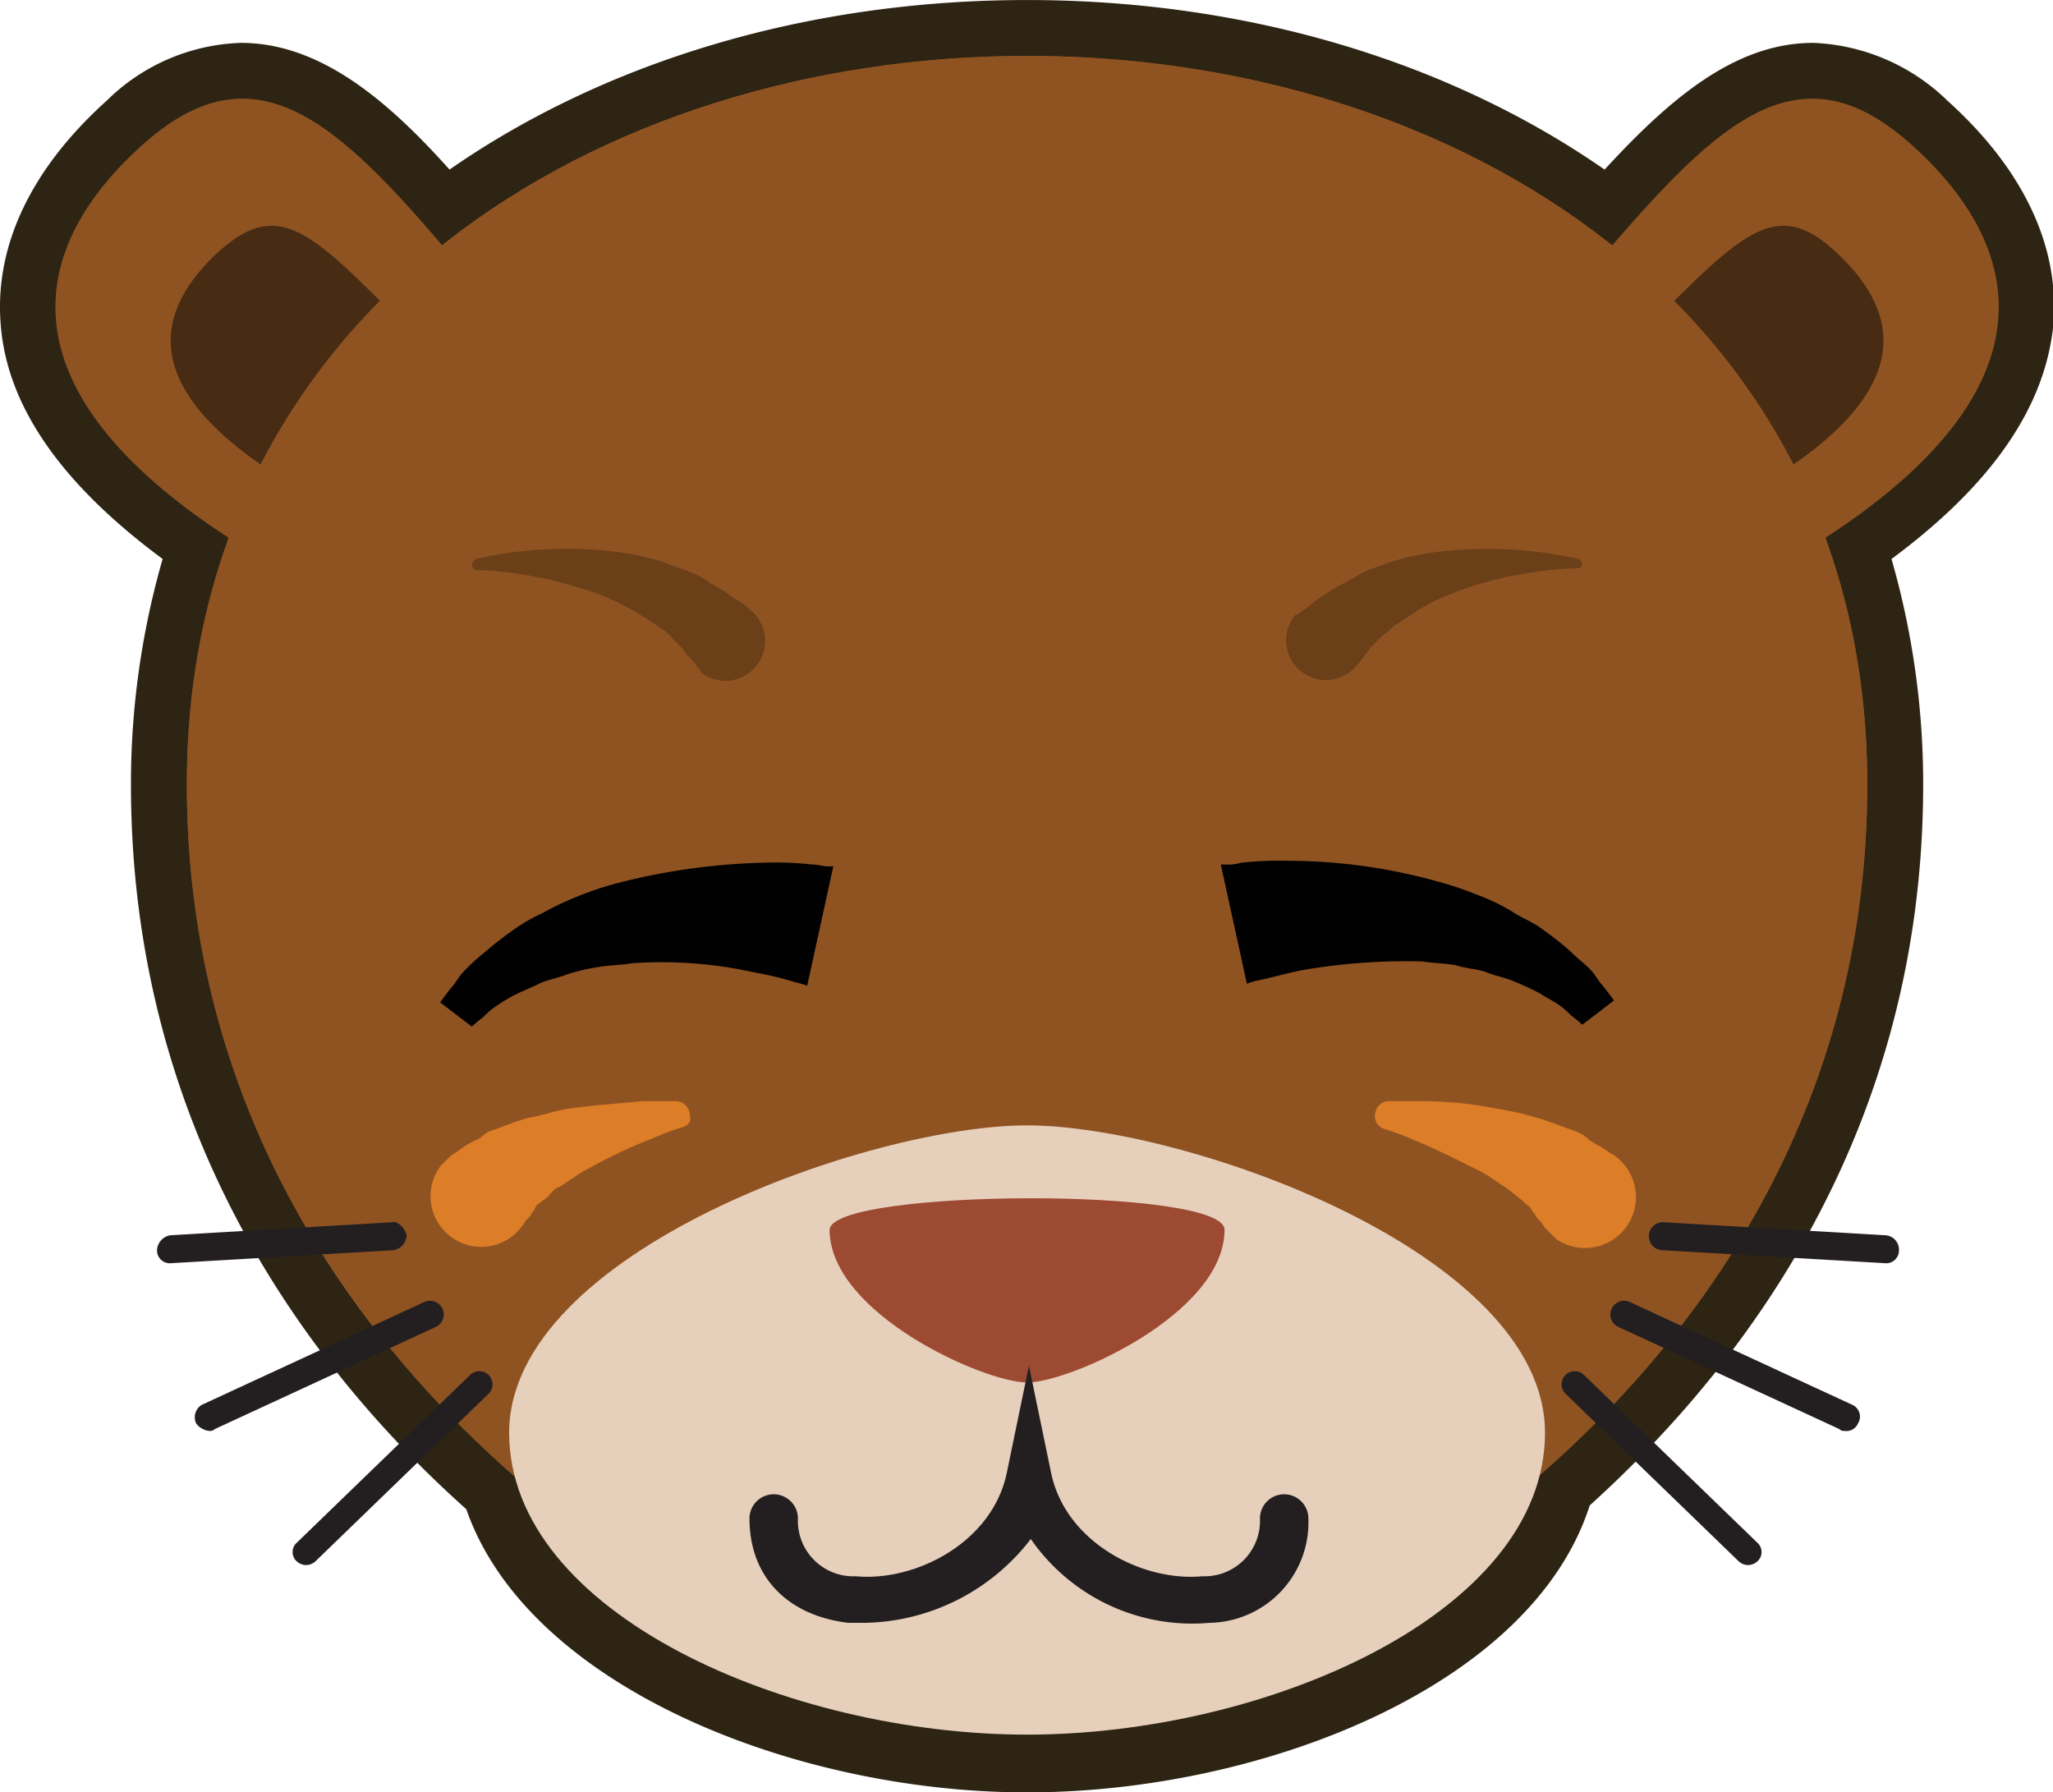 <?xml version="1.0" standalone="no"?><!DOCTYPE svg PUBLIC "-//W3C//DTD SVG 1.1//EN" "http://www.w3.org/Graphics/SVG/1.1/DTD/svg11.dtd"><svg class="icon" width="200px" height="174.60px" viewBox="0 0 1173 1024" version="1.1" xmlns="http://www.w3.org/2000/svg"><path d="M1112.658 57.48a116.227 116.227 0 0 0-76.64-32.998c-44.707 0-81.963 31.933-119.218 72.383-90.478-62.802-206.503-96.865-329.979-96.865s-239.501 34.062-329.979 96.865c-36.191-40.449-74.511-72.383-119.218-72.383a114.183 114.183 0 0 0-76.64 32.998c-42.578 38.32-63.867 81.963-60.674 126.669 3.193 47.9 35.127 92.607 92.607 135.185a464.866 464.866 0 0 0-18.096 128.798c0 199.052 102.187 334.237 191.601 414.071 35.127 101.123 187.343 161.796 320.399 161.796 134.121 0 288.466-60.674 321.464-163.925 88.349-79.834 190.536-213.954 190.536-411.942a464.845 464.845 0 0 0-18.096-128.798c57.48-42.578 88.349-87.285 92.607-135.185 3.193-44.707-18.096-88.349-60.674-126.669z" fill="#2D2413" /><path d="M907.23 156.474c-68.125 80.898-64.931 141.572-11.709 184.15s55.351 25.547 146.894-32.998c133.056-86.22 114.96-167.119 48.965-225.663s-112.832-9.58-184.15 74.511z" fill="#8F5322" /><path d="M927.444 201.181c-55.351 54.287 5.322 118.154 72.383 79.834 94.736-54.287 88.349-100.058 50.029-136.249-37.256-35.127-56.416-9.58-122.412 56.416z" fill="#472B13" /><path d="M266.421 156.474c68.125 80.898 64.931 141.572 11.709 184.15s-55.351 25.547-146.894-32.998c-133.056-86.22-114.96-167.119-48.965-225.663s113.907-9.58 184.15 74.511z" fill="#8F5322" /><path d="M246.196 201.181c55.351 54.287-5.322 118.154-72.383 79.834-94.736-54.287-88.349-100.058-50.029-136.249 38.331-35.127 56.426-9.58 122.412 56.416z" fill="#472B13" /><path d="M106.754 448.133c0-271.435 235.243-416.2 480.067-416.2s480.067 144.765 480.067 416.2c0 370.428-381.073 538.611-482.195 538.611-100.058-1.064-477.938-169.247-477.938-538.611z" fill="#8F5322" /><path d="M106.754 448.133c0-271.435 235.243-416.2 480.067-416.2s480.067 144.765 480.067 416.2c0 370.428-381.073 538.611-482.195 538.611-100.058-1.064-477.938-169.247-477.938-538.611z" fill="#8F5322" /><path d="M1077.542 721.696l-127.734-7.451a8.005 8.005 0 1 1 1.064-15.967l126.669 7.451a8.228 8.228 0 0 1 7.451 8.516 7.281 7.281 0 0 1-7.451 7.451zM1054.113 817.497a3.907 3.907 0 0 1-3.193-1.064l-126.669-58.545a7.856 7.856 0 0 1 7.451-13.838l126.669 58.545a7.377 7.377 0 0 1 3.193 10.644 7.121 7.121 0 0 1-7.451 4.258zM998.762 894.137a8.132 8.132 0 0 1-5.322-2.129l-98.994-95.8a7.526 7.526 0 0 1 10.644-10.644l98.994 95.8a7.111 7.111 0 0 1 0 10.644 8.132 8.132 0 0 1-5.322 2.129z" fill="#231F20" /><path d="M97.174 721.696a7.281 7.281 0 0 1-7.451-7.451 9.037 9.037 0 0 1 7.451-8.516l126.669-7.451c3.193-1.064 7.451 3.193 8.516 7.451a9.037 9.037 0 0 1-7.451 8.516l-127.734 7.451zM119.538 817.497a10.772 10.772 0 0 1-7.451-4.258 8.271 8.271 0 0 1 3.193-10.644l126.669-58.545a7.856 7.856 0 0 1 7.451 13.838l-126.669 58.545a3.917 3.917 0 0 1-3.193 1.064zM174.889 894.137a8.132 8.132 0 0 1-5.322-2.129 7.111 7.111 0 0 1 0-10.644l98.994-95.8a7.526 7.526 0 0 1 10.644 10.644l-98.994 95.8a8.143 8.143 0 0 1-5.322 2.129z" fill="#231F20" /><path d="M398.423 381.073a23.631 23.631 0 0 0-4.258-5.322 23.248 23.248 0 0 1-4.258-5.322l-5.322-5.322a23.088 23.088 0 0 0-7.451-6.387 74.682 74.682 0 0 0-9.58-6.387 147.884 147.884 0 0 0-22.353-11.709 238.437 238.437 0 0 0-48.965-12.773 170.567 170.567 0 0 0-23.418-2.129 3.396 3.396 0 0 1-3.193-3.193c0-1.064 1.064-2.129 2.129-3.193a234.413 234.413 0 0 1 78.769-4.258 149.172 149.172 0 0 1 29.805 6.387c4.258 2.129 9.58 3.193 13.838 5.322a41.301 41.301 0 0 1 11.709 6.387 93.576 93.576 0 0 1 10.644 6.387 22.279 22.279 0 0 0 6.387 4.258 38.32 38.32 0 0 1 5.322 4.258 22.779 22.779 0 0 1-27.676 36.191c-0.011-1.064-1.075-2.129-2.129-3.193zM745.423 348.075a23.609 23.609 0 0 0 5.322-4.258c2.129-1.064 4.258-3.193 6.387-4.258a93.576 93.576 0 0 1 10.644-6.387c4.258-2.129 7.451-4.258 11.709-6.387s8.516-3.193 13.838-5.322a149.108 149.108 0 0 1 29.805-6.387 238.309 238.309 0 0 1 78.769 4.258c1.064 0 2.129 2.129 2.129 3.193s-1.064 2.129-3.193 2.129a170.567 170.567 0 0 0-23.418 2.129 196.465 196.465 0 0 0-48.965 12.773 110.117 110.117 0 0 0-22.353 11.709l-9.58 6.387c-2.129 2.129-5.322 4.258-7.451 6.387l-5.322 5.322c-2.129 2.129-3.193 4.258-4.258 5.322a38.384 38.384 0 0 1-4.258 5.322 22.694 22.694 0 1 1-35.127-28.74c2.14 0 3.193-2.129 5.322-3.193z" fill="#6B3F18" /><path d="M882.748 818.561c0 103.252-159.667 172.441-295.917 172.441s-295.917-69.189-295.917-172.441 206.503-175.634 295.917-175.634 295.917 72.383 295.917 175.634z" fill="#E7D0BB" /><path d="M699.662 702.536c0 47.9-88.349 87.285-112.832 87.285s-112.832-39.385-112.832-87.285c1.054-23.418 225.663-24.482 225.663 0z" fill="#9D4A33" /><path d="M494.224 927.135h-9.58c-35.127-4.258-56.416-26.611-56.416-59.609a13.838 13.838 0 1 1 27.676 0 31.699 31.699 0 0 0 32.998 32.998c34.062 3.193 77.705-19.16 86.22-58.545l12.773-61.738 12.773 61.738c8.516 39.385 52.158 61.738 86.22 58.545a31.699 31.699 0 0 0 32.998-32.998 13.838 13.838 0 1 1 27.676 0 57.416 57.416 0 0 1-56.416 59.609 112.204 112.204 0 0 1-102.187-47.9 122.114 122.114 0 0 1-94.736 47.9z" fill="#231F20" /><path d="M697.523 493.904h3.193a26.462 26.462 0 0 0 8.516-1.064 214.231 214.231 0 0 1 27.676-1.064 318.174 318.174 0 0 1 84.091 11.709 183.437 183.437 0 0 1 22.353 7.451 118.015 118.015 0 0 1 20.225 9.58c6.387 4.258 12.773 6.387 18.096 10.644a182.021 182.021 0 0 1 14.902 11.709c4.258 4.258 8.516 7.451 11.709 10.644s5.322 7.451 7.451 9.58c4.258 5.322 6.387 8.516 6.387 8.516l-18.096 13.838a65.293 65.293 0 0 0-6.387-5.322 46.314 46.314 0 0 0-7.451-6.387c-3.193-2.129-7.451-4.258-10.644-6.387-4.258-2.129-8.516-4.258-13.838-6.387-4.258-2.129-10.644-3.193-15.967-5.322s-11.709-2.129-18.096-4.258c-6.387-1.064-12.773-1.064-19.16-2.129a349.373 349.373 0 0 0-70.254 5.322c-9.58 2.129-17.031 4.258-22.353 5.322a33.275 33.275 0 0 0-7.451 2.129zM461.215 563.094s-3.193-1.064-7.451-2.129a175.411 175.411 0 0 0-22.353-5.322 241.875 241.875 0 0 0-70.254-5.322c-6.387 1.064-12.773 1.064-19.16 2.129a111.267 111.267 0 0 0-18.096 4.258c-5.322 2.129-11.709 3.193-15.967 5.322s-9.58 4.258-13.838 6.387a93.576 93.576 0 0 0-10.644 6.387 46.314 46.314 0 0 0-7.451 6.387 65.187 65.187 0 0 0-6.387 5.322l-18.096-13.838s2.129-3.193 6.387-8.516c2.129-2.129 4.258-6.387 7.451-9.58a116.568 116.568 0 0 1 11.709-10.644 182.021 182.021 0 0 1 14.902-11.709 101.123 101.123 0 0 1 18.096-10.644 173.676 173.676 0 0 1 20.225-9.58 183.287 183.287 0 0 1 22.353-7.451 369.364 369.364 0 0 1 84.091-11.709 197.785 197.785 0 0 1 27.676 1.064c3.193 0 6.387 1.064 8.516 1.064h3.193z" fill="#010101" /><path d="M793.323 629.089h19.16a220.703 220.703 0 0 1 42.578 4.258 185.438 185.438 0 0 1 23.418 5.322c7.451 2.129 14.902 5.322 21.289 7.451a23.184 23.184 0 0 1 8.516 5.322 61.078 61.078 0 0 0 7.451 4.258 48.677 48.677 0 0 0 6.387 4.258 29.081 29.081 0 1 1-32.998 47.9l-6.387-6.387-2.129-3.193-2.129-2.129c-1.064-1.064-1.064-2.129-2.129-3.193s-1.064-2.129-3.193-4.258c-2.129-1.064-3.193-3.193-5.322-4.258-2.129-2.129-4.258-3.193-6.387-5.322-5.322-3.193-10.644-7.451-17.031-10.644-12.773-6.387-25.547-12.773-36.191-17.031a144.18 144.18 0 0 0-17.031-6.387 7.611 7.611 0 0 1-5.322-9.58 7.77 7.77 0 0 1 7.451-6.387zM389.897 643.992a144.137 144.137 0 0 0-17.031 6.387 268.401 268.401 0 0 0-36.191 17.031c-6.387 3.193-11.709 7.451-17.031 10.644-3.193 1.064-4.258 3.193-6.387 5.322s-4.258 3.193-5.322 4.258c-2.129 1.064-2.129 3.193-3.193 4.258s-1.064 2.129-2.129 3.193l-2.129 2.129-2.129 3.193a28.953 28.953 0 1 1-46.836-34.062l6.387-6.387a48.624 48.624 0 0 0 6.387-4.258 46.293 46.293 0 0 1 7.451-4.258c3.193-1.064 5.322-4.258 8.516-5.322 6.387-2.129 13.838-5.322 21.289-7.451 7.451-1.064 15.967-4.258 23.418-5.322 15.967-2.129 30.869-3.193 42.578-4.258h19.16a8.228 8.228 0 0 1 7.451 8.516c1.064 3.193-1.054 5.322-4.258 6.387z" fill="#DC7D27" /></svg>